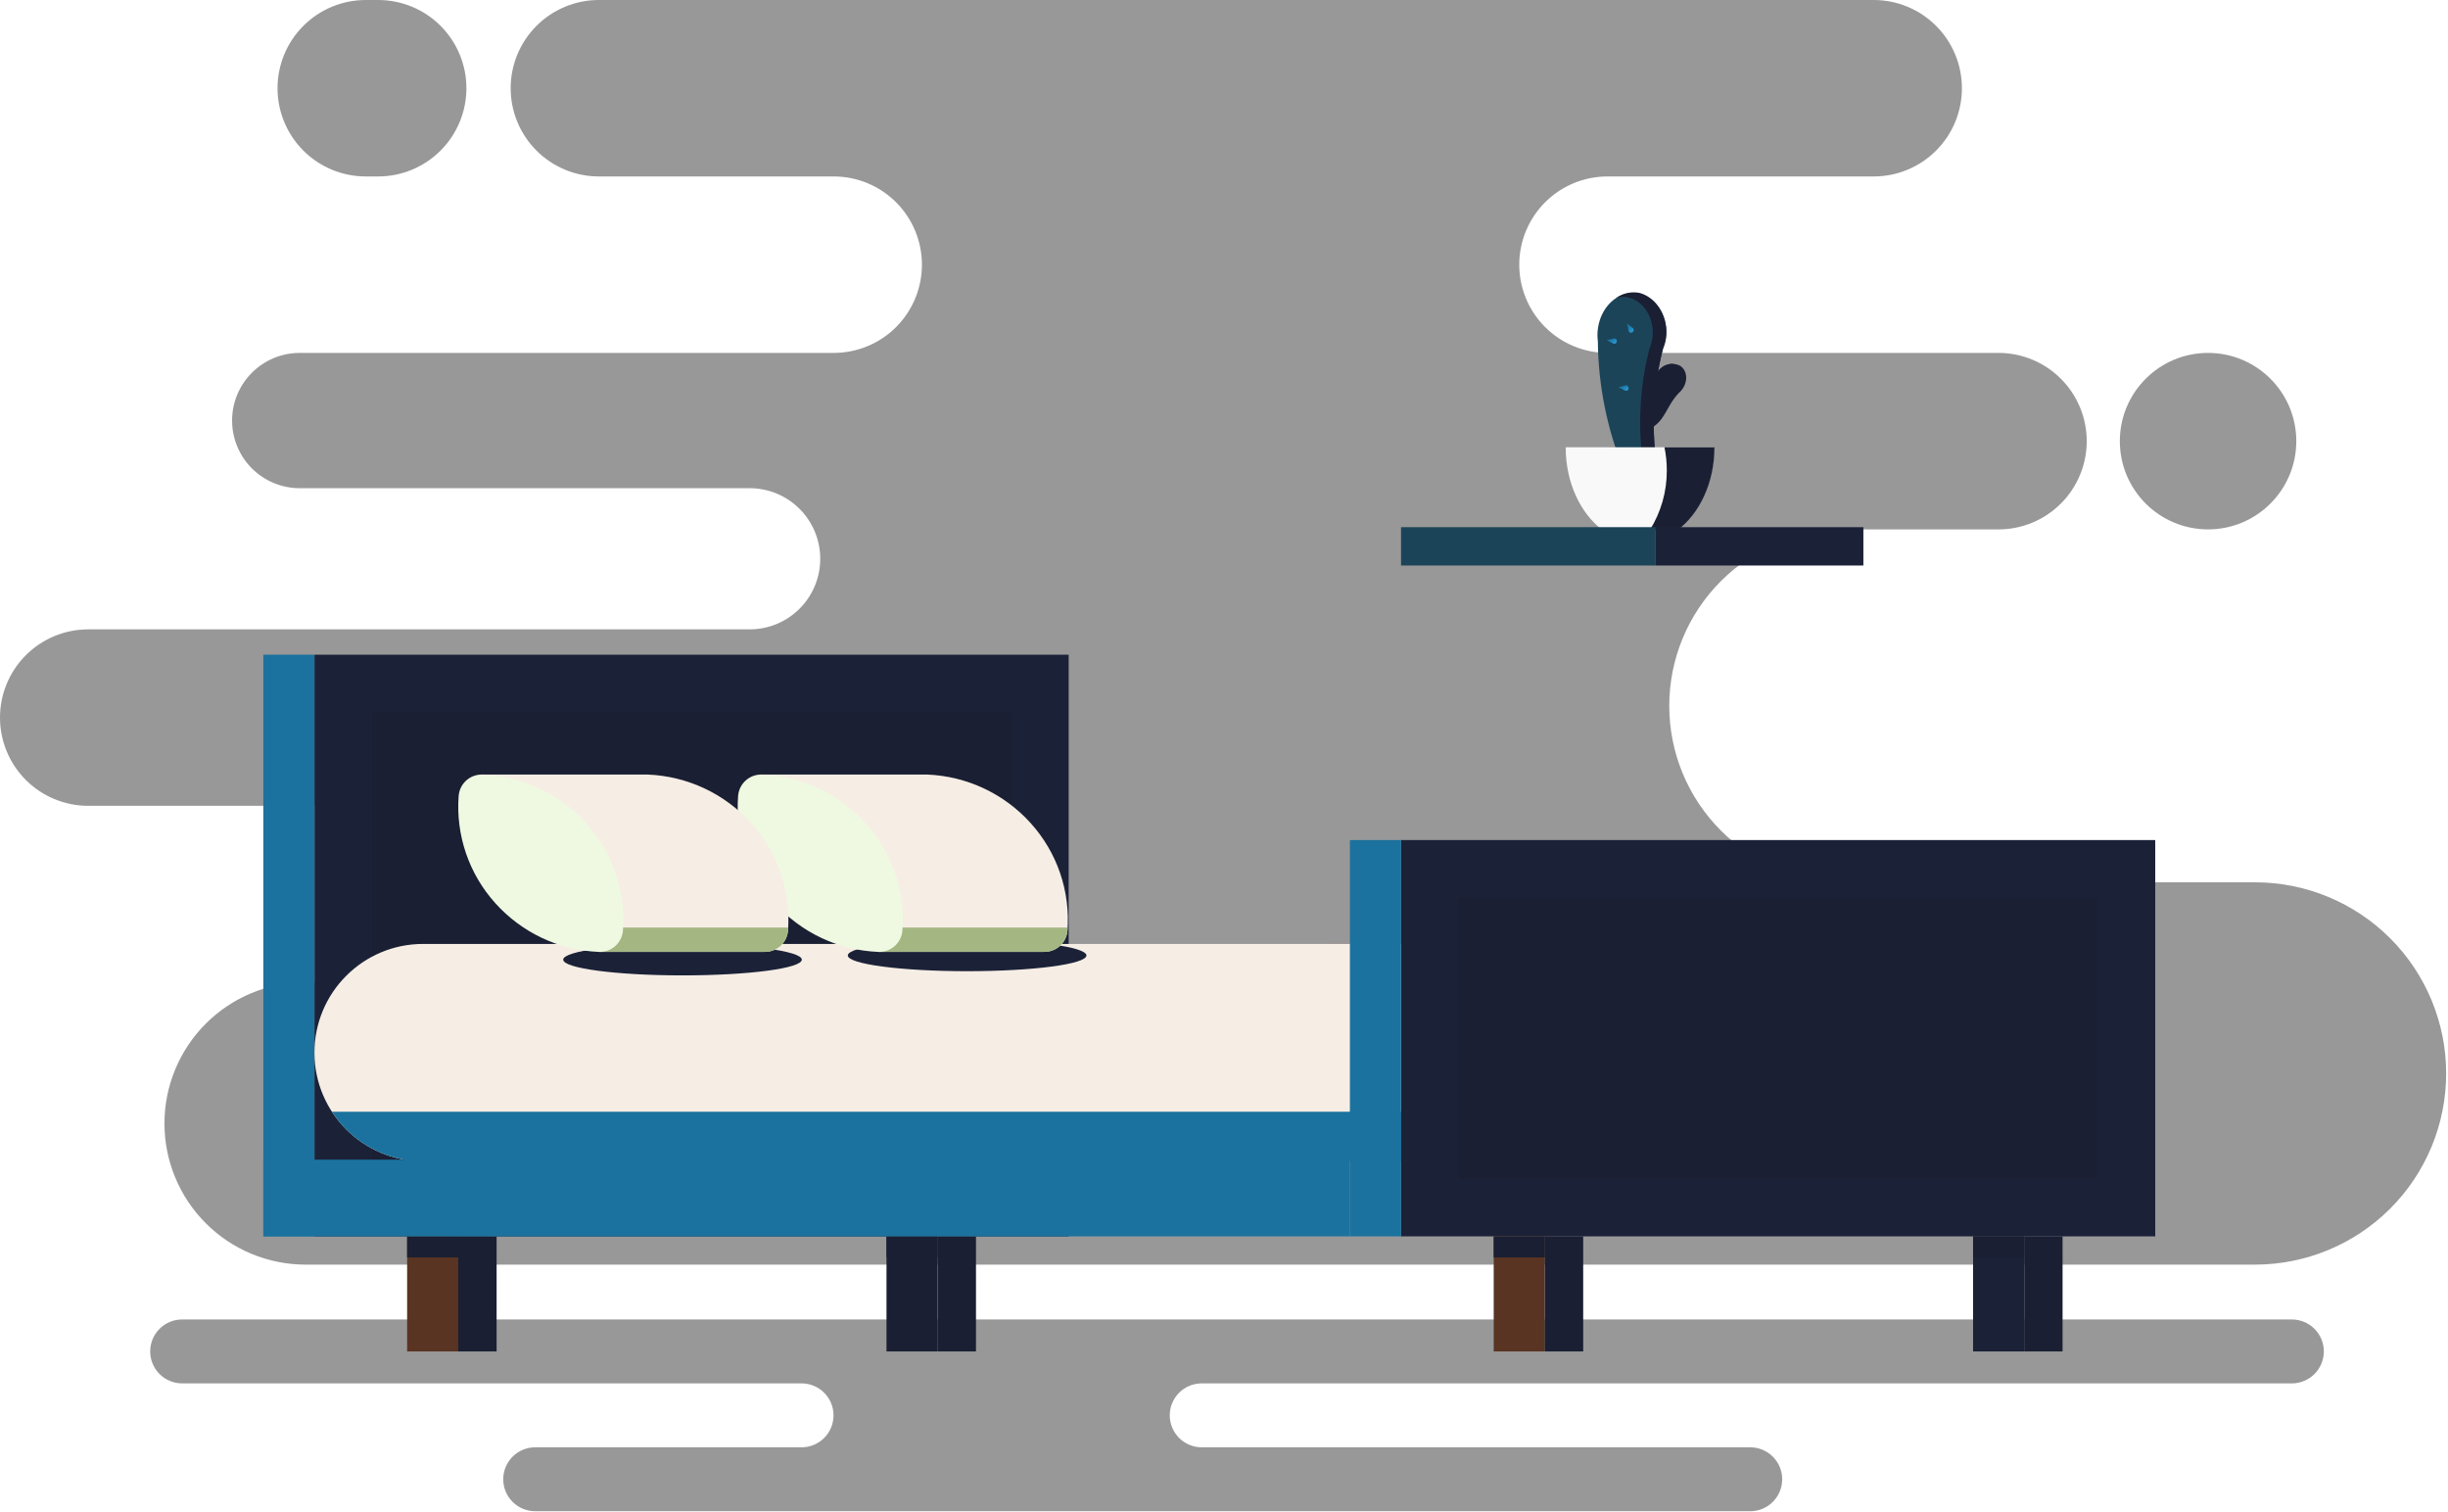 <svg width="766" height="473" viewBox="0 0 766 473" fill="none" xmlns="http://www.w3.org/2000/svg">
<path opacity="0.5" d="M765.425 335.87C765.424 351.732 759.123 366.945 747.906 378.161C736.69 389.378 721.477 395.679 705.615 395.68H95.625C83.912 395.68 72.678 391.027 64.396 382.744C56.113 374.462 51.46 363.228 51.46 351.515C51.46 339.802 56.113 328.568 64.396 320.286C72.678 312.003 83.912 307.35 95.625 307.35H226.735V252.13H27.605C20.284 252.13 13.262 249.222 8.085 244.045C2.908 238.868 0 231.846 0 224.525C0 217.204 2.908 210.182 8.085 205.005C13.262 199.828 20.284 196.92 27.605 196.92H234.575C240.432 196.92 246.05 194.593 250.191 190.451C254.333 186.31 256.66 180.692 256.66 174.835C256.66 168.978 254.333 163.36 250.191 159.219C246.05 155.077 240.432 152.75 234.575 152.75H93.785C88.172 152.75 82.788 150.52 78.819 146.551C74.85 142.582 72.62 137.198 72.62 131.585C72.62 125.972 74.85 120.588 78.819 116.619C82.788 112.65 88.172 110.42 93.785 110.42H260.875C268.196 110.42 275.218 107.512 280.395 102.335C285.572 97.158 288.48 90.136 288.48 82.815C288.48 75.494 285.572 68.472 280.395 63.295C275.218 58.118 268.196 55.21 260.875 55.21H187.395C180.074 55.21 173.052 52.302 167.875 47.125C162.698 41.948 159.79 34.926 159.79 27.605C159.79 20.284 162.698 13.262 167.875 8.085C173.052 2.908 180.074 0 187.395 0H586.295C593.616 0 600.638 2.908 605.815 8.085C610.992 13.262 613.9 20.284 613.9 27.605C613.9 34.926 610.992 41.948 605.815 47.125C600.638 52.302 593.616 55.21 586.295 55.21H502.995C495.674 55.21 488.652 58.118 483.475 63.295C478.298 68.472 475.39 75.494 475.39 82.815C475.39 90.136 478.298 97.158 483.475 102.335C488.652 107.512 495.674 110.42 502.995 110.42H625.345C632.668 110.42 639.69 113.329 644.868 118.507C650.046 123.685 652.955 130.707 652.955 138.03C652.955 145.353 650.046 152.375 644.868 157.553C639.69 162.731 632.668 165.64 625.345 165.64H577.535C562.892 165.64 548.85 171.457 538.496 181.811C528.142 192.165 522.325 206.207 522.325 220.85C522.325 235.493 528.142 249.535 538.496 259.889C548.85 270.243 562.892 276.06 577.535 276.06H705.615C721.477 276.062 736.689 282.364 747.905 293.58C759.121 304.796 765.423 320.008 765.425 335.87V335.87Z" fill="#333333"/>
<path opacity="0.5" d="M718.529 138.03C718.529 122.783 706.169 110.424 690.923 110.424C675.676 110.424 663.317 122.783 663.317 138.03C663.317 153.276 675.676 165.636 690.923 165.636C706.169 165.636 718.529 153.276 718.529 138.03Z" fill="#333333"/>
<path opacity="0.5" d="M145.945 27.61C145.939 34.93 143.028 41.949 137.851 47.124C132.674 52.299 125.655 55.207 118.335 55.21H114.445C107.124 55.21 100.102 52.302 94.925 47.125C89.748 41.948 86.84 34.926 86.84 27.605C86.84 20.284 89.748 13.262 94.925 8.085C100.102 2.908 107.124 7.24548e-08 114.445 7.24548e-08H118.335C121.961 -0 125.551 0.714 128.901 2.101C132.251 3.489 135.295 5.522 137.859 8.086C140.423 10.65 142.456 13.694 143.844 17.044C145.231 20.394 145.945 23.984 145.945 27.61V27.61Z" fill="#333333"/>
<path opacity="0.5" d="M727.145 422.84C727.145 425.492 726.091 428.036 724.216 429.911C722.341 431.786 719.797 432.84 717.145 432.84H376.025C373.373 432.84 370.829 433.893 368.954 435.769C367.078 437.644 366.025 440.188 366.025 442.84C366.025 445.492 367.078 448.036 368.954 449.911C370.829 451.786 373.373 452.84 376.025 452.84H547.665C550.317 452.84 552.861 453.893 554.736 455.769C556.611 457.644 557.665 460.188 557.665 462.84C557.665 465.492 556.611 468.036 554.736 469.911C552.861 471.786 550.317 472.84 547.665 472.84H167.465C164.813 472.84 162.269 471.786 160.394 469.911C158.518 468.036 157.465 465.492 157.465 462.84C157.465 460.188 158.518 457.644 160.394 455.769C162.269 453.893 164.813 452.84 167.465 452.84H250.815C253.467 452.84 256.011 451.786 257.886 449.911C259.761 448.036 260.815 445.492 260.815 442.84C260.815 440.188 259.761 437.644 257.886 435.769C256.011 433.893 253.467 432.84 250.815 432.84H56.995C54.343 432.84 51.799 431.786 49.924 429.911C48.048 428.036 46.995 425.492 46.995 422.84C46.995 420.188 48.048 417.644 49.924 415.769C51.799 413.893 54.343 412.84 56.995 412.84H717.145C719.797 412.84 722.341 413.893 724.216 415.769C726.091 417.644 727.145 420.188 727.145 422.84Z" fill="#333333"/>
<path d="M334.393 204.842H98.393V386.842H334.393V204.842Z" fill="#1B2238"/>
<path d="M316.393 368.842V222.842H116.393V368.842H316.393Z" fill="#1A1F33"/>
<path d="M98.393 204.842H82.393V386.842H98.393V204.842Z" fill="#1B729E"/>
<path d="M482.165 295.342H416.393C397.615 295.342 382.393 310.564 382.393 329.342C382.393 348.119 397.615 363.342 416.393 363.342H482.165C500.943 363.342 516.165 348.119 516.165 329.342C516.165 310.564 500.943 295.342 482.165 295.342Z" fill="#E63E35"/>
<path d="M461.393 295.342H132.393C113.615 295.342 98.393 310.564 98.393 329.342C98.393 348.119 113.615 363.342 132.393 363.342H461.393C480.171 363.342 495.393 348.119 495.393 329.342C495.393 310.564 480.171 295.342 461.393 295.342Z" fill="#F6EDE4"/>
<path d="M103.873 347.843C106.955 352.602 111.18 356.513 116.161 359.221C121.143 361.928 126.723 363.345 132.393 363.343H461.393C467.063 363.345 472.643 361.928 477.624 359.22C482.606 356.513 486.83 352.601 489.912 347.843H103.873Z" fill="#1B729E"/>
<path d="M674.393 262.842H438.393V386.842H674.393V262.842Z" fill="#1B2238"/>
<path d="M656.393 368.842V280.842H456.393V368.842H656.393Z" fill="#1A1F33"/>
<path d="M438.393 262.842H422.393V386.842H438.393V262.842Z" fill="#1B729E"/>
<path d="M483.393 386.842H467.393V422.842H483.393V386.842Z" fill="#593422"/>
<path d="M483.393 386.842H467.393V393.429H483.393V386.842Z" fill="#1A1F33"/>
<path d="M495.393 386.842H483.393V422.842H495.393V386.842Z" fill="#1A1F33"/>
<path d="M633.393 386.842H617.393V422.842H633.393V386.842Z" fill="#1B2238"/>
<path d="M633.393 386.842H617.393V393.429H633.393V386.842Z" fill="#1A1F33"/>
<path d="M645.393 386.842H633.393V422.842H645.393V386.842Z" fill="#1A1F33"/>
<path d="M143.393 386.842H127.393V422.842H143.393V386.842Z" fill="#593422"/>
<path d="M143.393 386.842H127.393V393.429H143.393V386.842Z" fill="#1A1F33"/>
<path d="M155.393 386.842H143.393V422.842H155.393V386.842Z" fill="#1A1F33"/>
<path d="M293.393 386.842H277.393V422.842H293.393V386.842Z" fill="#1A1F33"/>
<path d="M293.393 386.842H277.393V393.429H293.393V386.842Z" fill="#1A1F33"/>
<path d="M305.393 386.842H293.393V422.842H305.393V386.842Z" fill="#1A1F33"/>
<path d="M422.393 362.842H82.393V386.842H422.393V362.842Z" fill="#1B729E"/>
<path d="M302.619 303.872C323.238 303.872 339.953 301.669 339.953 298.951C339.953 296.233 323.238 294.03 302.619 294.03C282 294.03 265.285 296.233 265.285 298.951C265.285 301.669 282 303.872 302.619 303.872Z" fill="#1B2238"/>
<path d="M213.566 305.184C234.185 305.184 250.9 302.981 250.9 300.263C250.9 297.545 234.185 295.342 213.566 295.342C192.947 295.342 176.232 297.545 176.232 300.263C176.232 302.981 192.947 305.184 213.566 305.184Z" fill="#1B2238"/>
<path d="M322.544 257.587C318.441 253.018 313.465 249.317 307.91 246.7C302.355 244.083 296.332 242.604 290.197 242.35C290.075 242.35 289.955 242.35 289.835 242.35L289.829 242.341H238.252L274.952 297.841H326.733L326.727 297.832C328.56 297.851 330.332 297.174 331.684 295.937C333.037 294.7 333.87 292.996 334.015 291.169C334.475 285.086 333.695 278.974 331.723 273.201C329.752 267.429 326.629 262.117 322.544 257.587V257.587Z" fill="#F6EDE4"/>
<path d="M242.435 282.599C246.538 287.167 251.514 290.869 257.069 293.486C262.624 296.102 268.647 297.581 274.782 297.836C276.664 297.929 278.509 297.285 279.924 296.041C281.34 294.796 282.214 293.049 282.363 291.171C282.822 285.088 282.042 278.974 280.069 273.202C278.097 267.429 274.973 262.117 270.887 257.587C266.784 253.018 261.808 249.316 256.253 246.7C250.698 244.083 244.675 242.604 238.54 242.35C236.658 242.256 234.813 242.9 233.398 244.145C231.982 245.389 231.108 247.136 230.959 249.015C230.5 255.098 231.28 261.211 233.253 266.984C235.225 272.756 238.349 278.069 242.435 282.599V282.599Z" fill="#EFF9E1"/>
<path d="M282.415 290.218C282.398 290.536 282.391 290.854 282.367 291.171C282.22 293.019 281.37 294.741 279.991 295.981C278.612 297.221 276.81 297.885 274.956 297.835V297.843H326.736L326.731 297.834C328.564 297.853 330.336 297.176 331.689 295.939C333.041 294.702 333.874 292.998 334.019 291.171C334.043 290.854 334.05 290.536 334.067 290.218H282.415Z" fill="#A4B783"/>
<path d="M235.104 257.587C231.001 253.018 226.025 249.317 220.47 246.7C214.914 244.083 208.891 242.604 202.756 242.35C202.635 242.35 202.515 242.35 202.394 242.35L202.388 242.341H150.815L187.515 297.841H239.295L239.29 297.832C241.123 297.851 242.895 297.174 244.247 295.937C245.6 294.7 246.433 292.996 246.578 291.169C247.037 285.086 246.257 278.973 244.285 273.201C242.313 267.429 239.189 262.117 235.104 257.587V257.587Z" fill="#F6EDE4"/>
<path d="M154.995 282.599C159.098 287.167 164.074 290.869 169.629 293.486C175.184 296.102 181.207 297.581 187.342 297.836C189.224 297.929 191.069 297.285 192.484 296.041C193.9 294.796 194.774 293.049 194.923 291.171C195.382 285.088 194.602 278.974 192.629 273.202C190.657 267.429 187.533 262.117 183.447 257.587C179.344 253.018 174.368 249.317 168.813 246.7C163.258 244.083 157.235 242.604 151.1 242.35C149.218 242.256 147.373 242.9 145.957 244.145C144.542 245.389 143.667 247.136 143.518 249.015C143.059 255.098 143.839 261.211 145.812 266.984C147.785 272.757 150.909 278.069 154.995 282.599Z" fill="#EFF9E1"/>
<path d="M194.971 290.218C194.954 290.536 194.947 290.854 194.923 291.171C194.776 293.019 193.926 294.741 192.547 295.981C191.168 297.221 189.366 297.884 187.512 297.835V297.843H239.292L239.287 297.834C241.12 297.853 242.892 297.176 244.244 295.939C245.597 294.702 246.43 292.998 246.575 291.171C246.598 290.854 246.605 290.536 246.622 290.218H194.971Z" fill="#A4B783"/>
<path d="M521.289 105.76C522.133 99.805 518.9 93.703 513.199 92.006C507.524 90.306 501.123 95.006 500.013 102.662C499.812 104.027 499.801 105.412 499.98 106.779C500.11 120.636 502.877 134.341 508.135 147.162L518.263 144.391C516.695 132.566 517.416 120.549 520.388 108.996C520.826 107.961 521.128 106.873 521.289 105.76Z" fill="#1C4458"/>
<path d="M518.728 116.332C519.418 115.255 520.469 114.458 521.692 114.083C522.916 113.708 524.232 113.779 525.408 114.285C527.742 115.415 528.419 118.826 526.508 121.626C526.169 122.126 525.763 122.577 525.301 122.965C521.077 127.478 521.18 131.872 515.792 134.4C514.974 133.103 514.158 131.807 513.342 130.51C517.462 127.05 515.679 122.117 518.057 117.643C518.224 117.179 518.449 116.739 518.728 116.332V116.332Z" fill="#1A1F33"/>
<path d="M513.199 91.685C511.901 91.404 510.557 91.4 509.257 91.675C507.958 91.95 506.73 92.497 505.657 93.279C506.497 92.952 507.398 92.816 508.297 92.879C514.256 93.379 517.902 99.808 517.058 105.763C516.897 106.876 516.595 107.964 516.158 108.999C513.186 120.552 512.465 132.569 514.033 144.394L507.721 146.121C507.86 146.469 507.994 146.821 508.136 147.165L518.264 144.394C516.695 132.569 517.417 120.552 520.389 108.999C520.826 107.964 521.129 106.876 521.289 105.763C522.133 99.805 518.9 93.38 513.199 91.685Z" fill="#1A1F33"/>
<path d="M501.549 165.94H524.695C531.648 160.758 536.331 151.059 536.331 139.94H489.915C489.915 151.059 494.596 160.758 501.549 165.94Z" fill="#F9F9F9"/>
<path d="M504.976 105.899L502.735 106.437L504.825 107.475C504.938 107.531 505.065 107.558 505.191 107.552C505.318 107.546 505.441 107.508 505.549 107.441C505.657 107.375 505.746 107.281 505.808 107.17C505.869 107.06 505.902 106.935 505.902 106.808V106.628C505.902 106.514 505.876 106.402 505.827 106.3C505.777 106.198 505.705 106.109 505.616 106.039C505.527 105.968 505.423 105.919 505.312 105.895C505.201 105.871 505.086 105.872 504.976 105.899Z" fill="url(#paint0_linear)"/>
<path d="M510.909 102.637L509.091 101.221L509.583 103.502C509.609 103.626 509.667 103.741 509.751 103.836C509.834 103.932 509.941 104.004 510.06 104.047C510.179 104.09 510.308 104.101 510.433 104.08C510.558 104.059 510.676 104.007 510.775 103.928L510.916 103.816C511.004 103.745 511.076 103.655 511.125 103.553C511.174 103.45 511.199 103.338 511.198 103.225C511.197 103.111 511.171 102.999 511.121 102.897C511.071 102.796 510.998 102.706 510.909 102.637V102.637Z" fill="url(#paint1_linear)"/>
<path d="M508.643 120.601L506.407 121.16L508.507 122.179C508.621 122.234 508.747 122.26 508.874 122.253C509.001 122.245 509.123 122.206 509.23 122.138C509.337 122.07 509.426 121.976 509.486 121.865C509.547 121.754 509.578 121.629 509.577 121.502V121.322C509.576 121.208 509.549 121.096 509.499 120.995C509.448 120.893 509.375 120.804 509.285 120.734C509.195 120.665 509.091 120.617 508.979 120.594C508.868 120.571 508.753 120.573 508.643 120.601V120.601Z" fill="url(#paint2_linear)"/>
<path d="M518.728 116.332C518.451 116.739 518.227 117.18 518.061 117.643C516.857 119.906 515.441 122.049 513.83 124.043V131.976C516.416 130.518 518.86 128.821 521.13 126.908C521.27 124.727 521.414 122.208 521.414 121.091C521.414 119.754 522.614 116.302 523.552 113.821C522.602 113.803 521.663 114.023 520.82 114.462C519.977 114.901 519.258 115.544 518.728 116.332V116.332Z" fill="#1A1F33"/>
<path d="M520.827 139.94C521.312 142.317 521.557 144.737 521.558 147.162C521.595 153.806 519.73 160.322 516.184 165.94H524.831C531.784 160.758 536.467 151.059 536.467 139.94H520.827Z" fill="#1A1F33"/>
<path d="M518.069 164.94H438.393V176.939H518.069V164.94Z" fill="#1C4458"/>
<path d="M583.068 164.94H518.068V176.939H583.068V164.94Z" fill="#1B2238"/>
<defs>
<linearGradient id="paint0_linear" x1="502.735" y1="105.878" x2="504.119" y2="108.496" gradientUnits="userSpaceOnUse">
<stop offset="0.266" stop-color="#1B729E"/>
<stop offset="0.87" stop-color="#289CD7"/>
</linearGradient>
<linearGradient id="paint1_linear" x1="509.091" y1="101.221" x2="511.829" y2="103.231" gradientUnits="userSpaceOnUse">
<stop offset="0.266" stop-color="#1B729E"/>
<stop offset="0.87" stop-color="#289CD7"/>
</linearGradient>
<linearGradient id="paint2_linear" x1="506.407" y1="120.578" x2="507.791" y2="123.197" gradientUnits="userSpaceOnUse">
<stop offset="0.266" stop-color="#1B729E"/>
<stop offset="0.87" stop-color="#289CD7"/>
</linearGradient>
</defs>
</svg>
